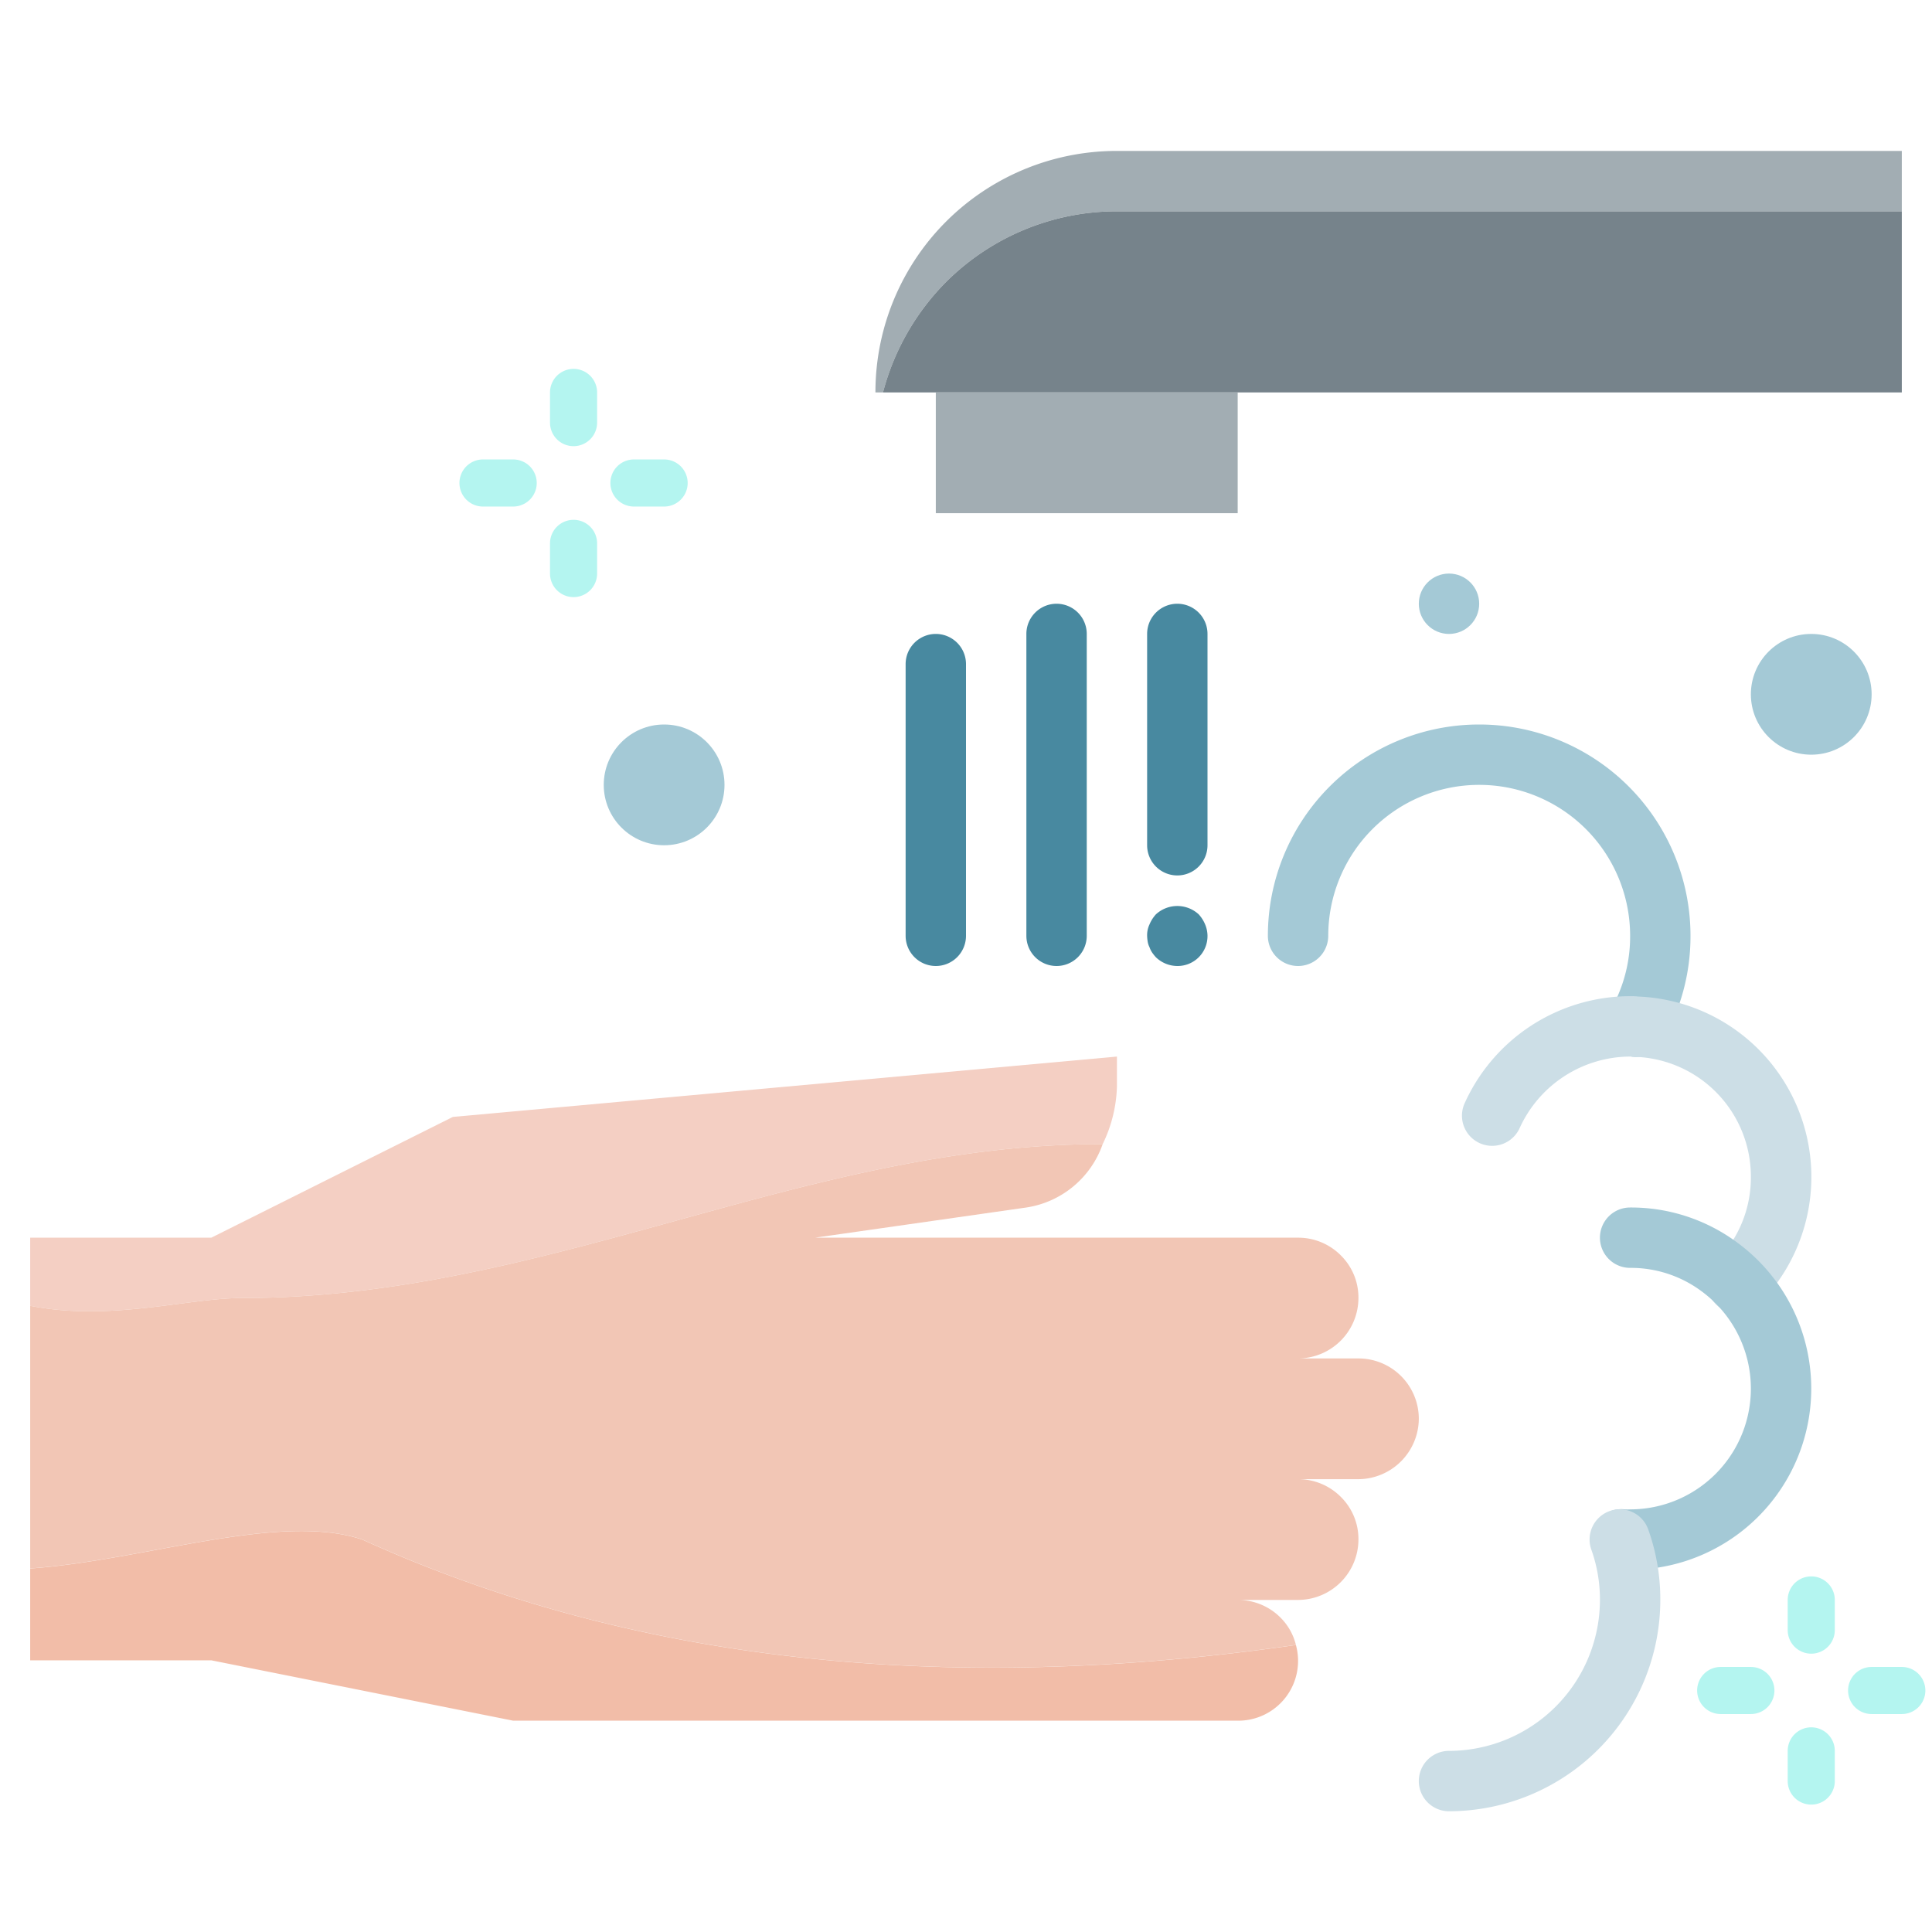 <?xml version="1.0" ?><svg viewBox="0 0 64 64" xmlns="http://www.w3.org/2000/svg"><title/><g id="Icons"><path d="M63,5V7H37a8.014,8.014,0,0,0-5.66,2.34A8.122,8.122,0,0,0,29.25,13H29a7.989,7.989,0,0,1,8-8Z" style="fill:#a2adb3"/><path d="M63,7v6H29.25a8.122,8.122,0,0,1,2.09-3.66A8.014,8.014,0,0,1,37,7Z" style="fill:#76838b"/><rect height="4" style="fill:#a2adb3" width="10" x="31" y="13"/><path d="M31,32a1,1,0,0,1-1-1V22a1,1,0,0,1,2,0v9A1,1,0,0,1,31,32Z" style="fill:#4889a0"/><path d="M35,32a1,1,0,0,1-1-1V21a1,1,0,0,1,2,0V31A1,1,0,0,1,35,32Z" style="fill:#4889a0"/><path d="M39,29a1,1,0,0,1-1-1V21a1,1,0,0,1,2,0v7A1,1,0,0,1,39,29Z" style="fill:#4889a0"/><path d="M39,32a1.029,1.029,0,0,1-.71-.29,1.576,1.576,0,0,1-.12-.15.757.757,0,0,1-.09-.18.636.636,0,0,1-.06-.18A1.355,1.355,0,0,1,38,31a.838.838,0,0,1,.08-.38,1.155,1.155,0,0,1,.21-.33,1.047,1.047,0,0,1,1.42,0,1.155,1.155,0,0,1,.21.33A1,1,0,0,1,40,31a.99.99,0,0,1-1,1Z" style="fill:#4889a0"/><path d="M54.189,35.01a1,1,0,0,1-.86-1.509A4.905,4.905,0,0,0,54,31a5,5,0,0,0-10,0,1,1,0,0,1-2,0,7,7,0,0,1,14,0,6.922,6.922,0,0,1-.948,3.518A1,1,0,0,1,54.189,35.01Z" style="fill:#a4c9d6"/><path d="M57.55,43.5a1,1,0,0,1-.707-1.708A3.92,3.92,0,0,0,58,39a3.97,3.97,0,0,0-3.844-3.991A.867.867,0,0,1,54.031,35a4.041,4.041,0,0,0-3.7,2.39,1,1,0,0,1-1.826-.814A6.024,6.024,0,0,1,54,33c.084,0,.18,0,.27.012a5.981,5.981,0,0,1,3.987,10.2A1,1,0,0,1,57.55,43.5Z" style="fill:#ccdee6"/><path d="M54,52a3.019,3.019,0,0,1-.529-.036A1,1,0,0,1,53.83,50,1.174,1.174,0,0,0,54,50a4,4,0,0,0,2.4-7.2A3.922,3.922,0,0,0,54,42a1,1,0,0,1,0-2,5.906,5.906,0,0,1,3.6,1.2A6,6,0,0,1,54,52Z" style="fill:#a4c9d6"/><path d="M48,60a1,1,0,0,1,0-2,5.006,5.006,0,0,0,5-5,4.911,4.911,0,0,0-.289-1.678,1,1,0,0,1,1.879-.684A6.874,6.874,0,0,1,55,53,7.008,7.008,0,0,1,48,60Z" style="fill:#ccdee6"/><circle cx="22" cy="26" r="2" style="fill:#a4c9d6"/><circle cx="48" cy="20" r="1" style="fill:#a4c9d6"/><circle cx="60" cy="23" r="2" style="fill:#a4c9d6"/><path d="M19,14.78a.78.78,0,0,1-.78-.78V13a.78.78,0,1,1,1.56,0v1A.78.78,0,0,1,19,14.78Z" style="fill:#b4f5f0"/><path d="M17,16.78H16a.78.78,0,0,1,0-1.56h1a.78.78,0,1,1,0,1.56Z" style="fill:#b4f5f0"/><path d="M19,19.78a.78.78,0,0,1-.78-.78V18a.78.78,0,0,1,1.56,0v1A.78.78,0,0,1,19,19.78Z" style="fill:#b4f5f0"/><path d="M22,16.78H21a.78.78,0,0,1,0-1.56h1a.78.78,0,1,1,0,1.56Z" style="fill:#b4f5f0"/><path d="M60,54.78a.78.78,0,0,1-.78-.78V53a.78.78,0,0,1,1.56,0v1A.78.78,0,0,1,60,54.78Z" style="fill:#b4f5f0"/><path d="M58,56.78H57a.78.78,0,0,1,0-1.56h1a.78.78,0,0,1,0,1.56Z" style="fill:#b4f5f0"/><path d="M60,59.78a.78.78,0,0,1-.78-.78V58a.78.78,0,0,1,1.56,0v1A.78.78,0,0,1,60,59.78Z" style="fill:#b4f5f0"/><path d="M63,56.78H62a.78.78,0,0,1,0-1.56h1a.78.78,0,0,1,0,1.56Z" style="fill:#b4f5f0"/><path d="M8,43c10.164,0,18.624-5.111,28.528-5.1A4.638,4.638,0,0,0,37,36V35L15,37,7,41H1v2.256C3.655,43.782,6.223,43,8,43Z" style="fill:#f4cfc3"/><path d="M45,45H43a2.006,2.006,0,0,0,2-2,1.961,1.961,0,0,0-.59-1.42A1.987,1.987,0,0,0,43,41H27l7-1a3.185,3.185,0,0,0,2.528-2.1C26.624,37.889,18.164,43,8,43c-1.777,0-4.345.782-7,.256v8.7c3.805-.27,8.245-1.877,11-.959,9.985,4.539,20.792,4.951,30.929,3.493a1.935,1.935,0,0,0-.519-.913A1.987,1.987,0,0,0,41,53h2a2.006,2.006,0,0,0,2-2,1.961,1.961,0,0,0-.59-1.42A1.987,1.987,0,0,0,43,49h2a2.015,2.015,0,0,0,2-2A2,2,0,0,0,45,45Z" style="fill:#f2c6b5"/><path d="M12,51c-2.755-.918-7.195.689-11,.959V55H7l10,2H41a1.981,1.981,0,0,0,1.929-2.507C32.792,55.951,21.985,55.539,12,51Z" style="fill:#f2bda8"/></g></svg>